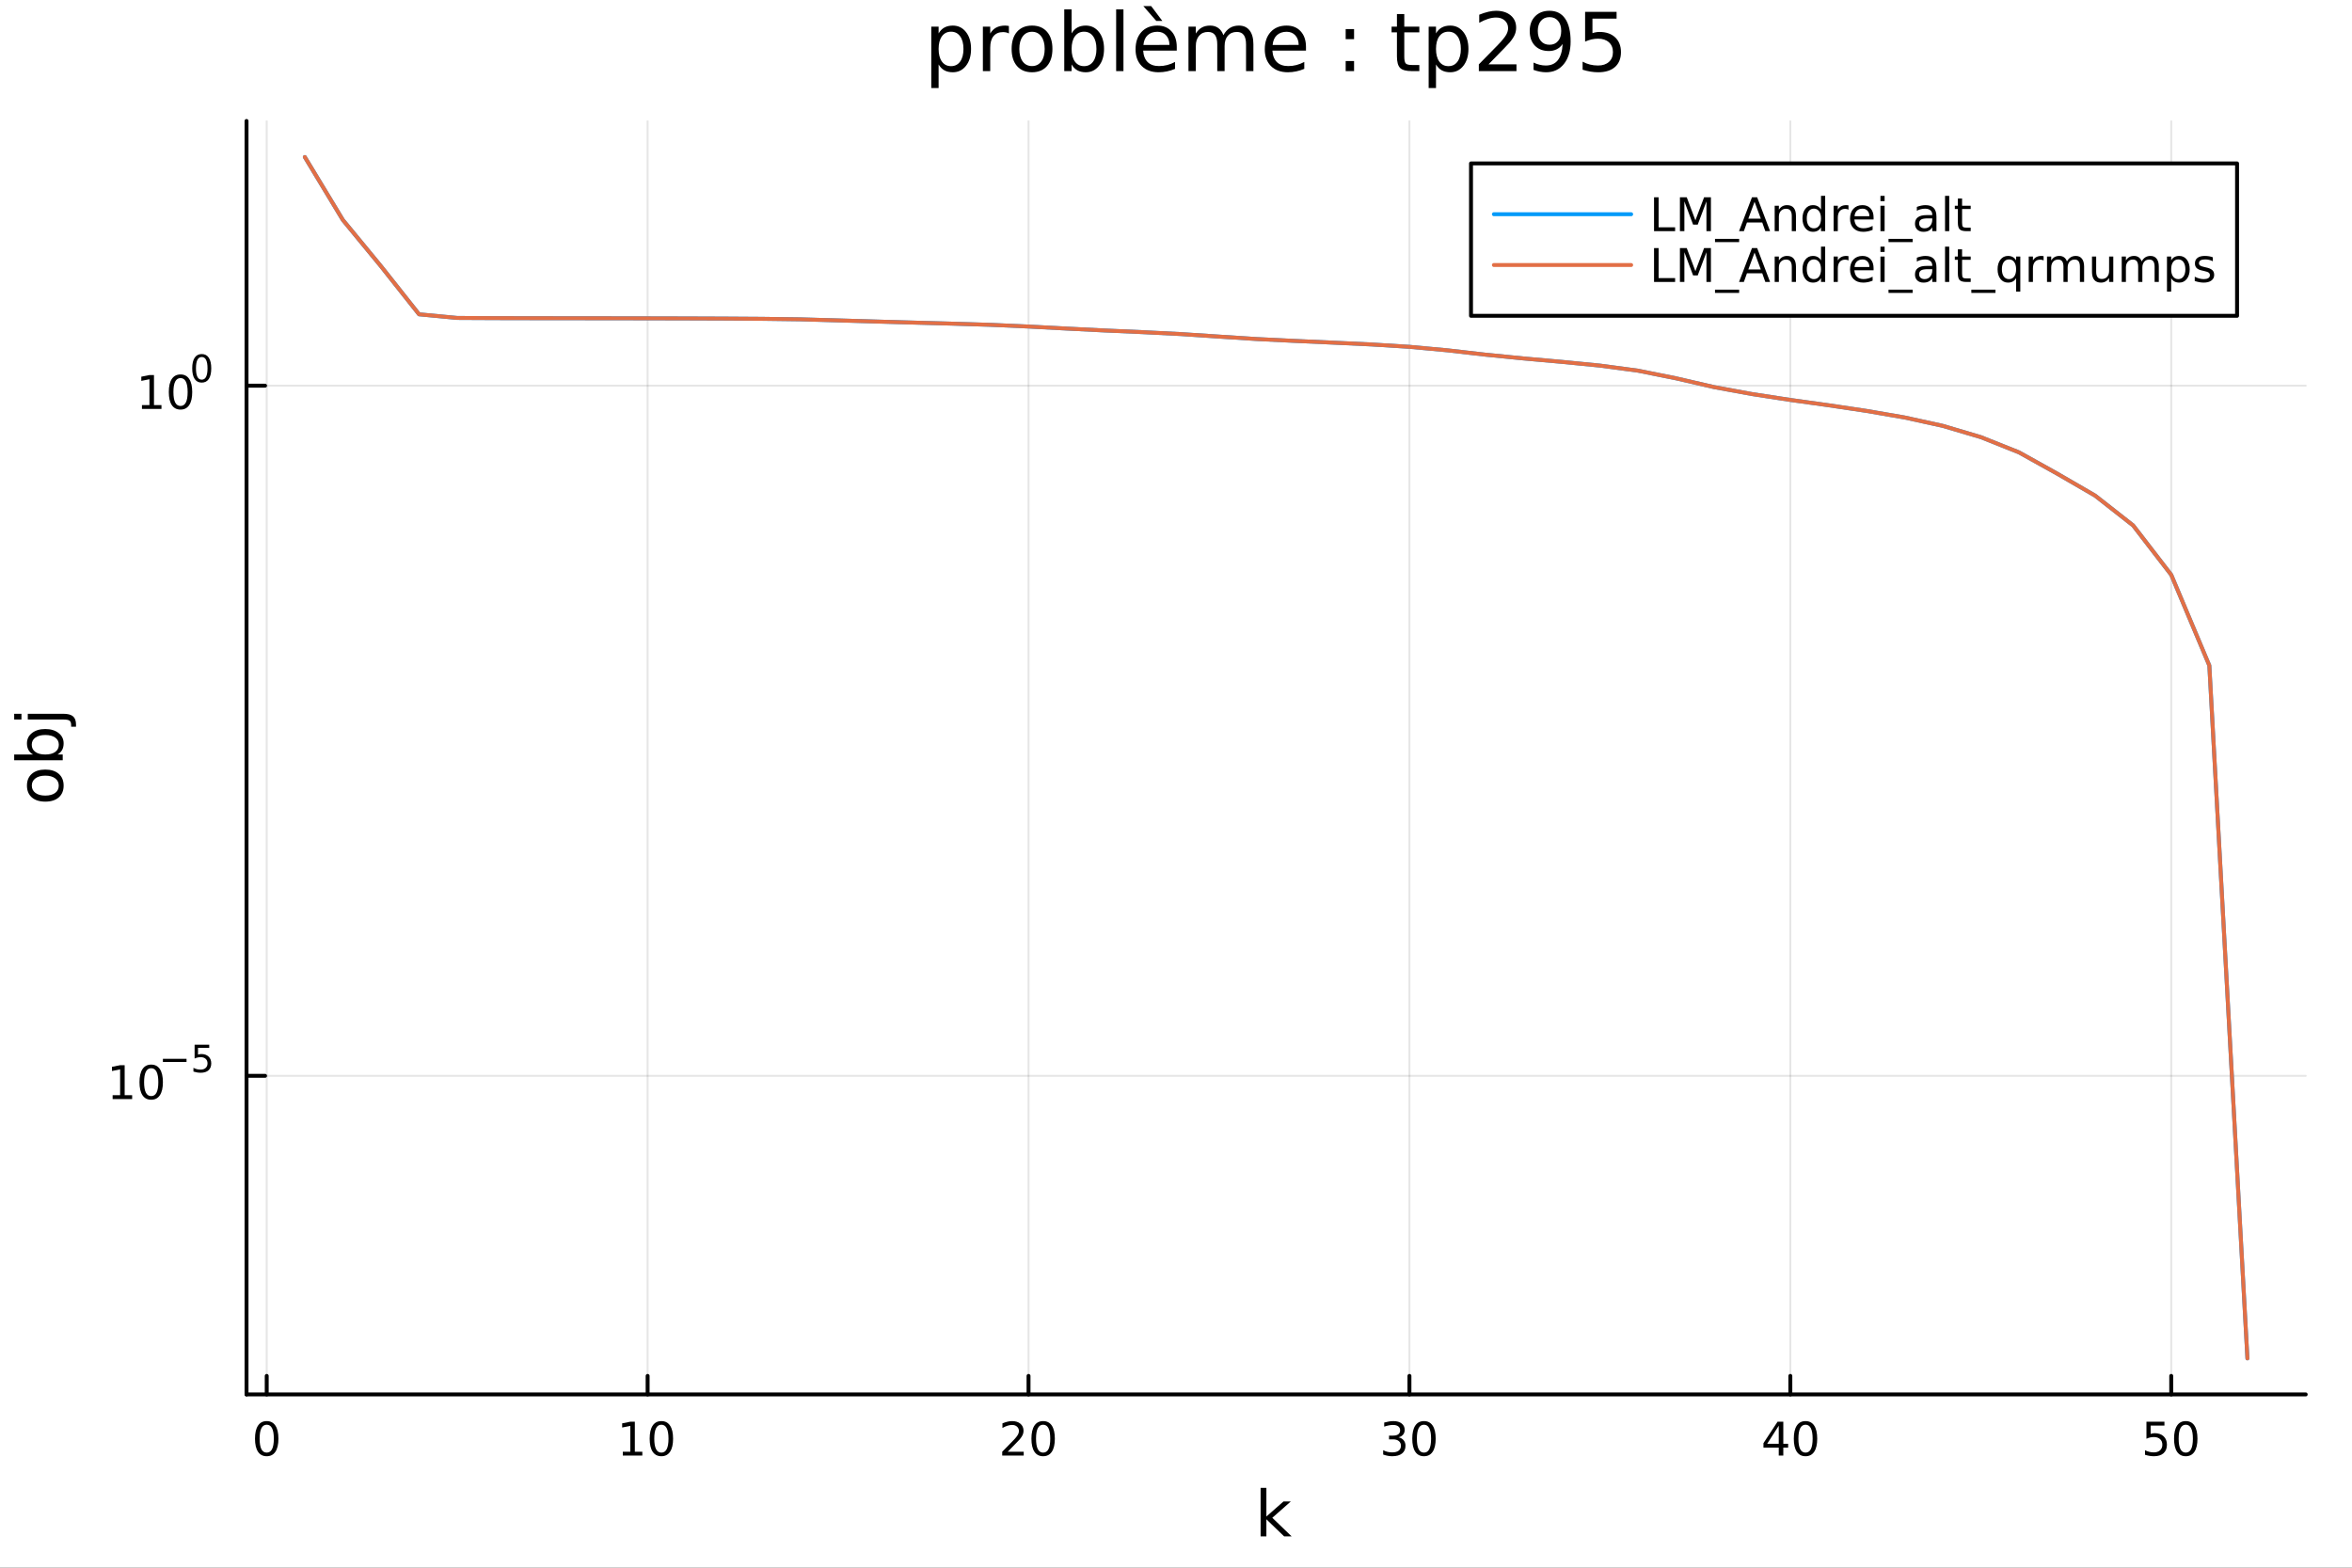 <?xml version="1.0" encoding="utf-8"?>
<svg xmlns="http://www.w3.org/2000/svg" xmlns:xlink="http://www.w3.org/1999/xlink" width="600" height="400" viewBox="0 0 2400 1600">
<rect x="0" y="0" width="2400" height="1600" fill="#333333" stroke="none"/>
<defs>
  <clipPath id="clip250">
    <rect x="0" y="0" width="2400" height="1600"/>
  </clipPath>
</defs>
<path clip-path="url(#clip250)" d="M0 1600 L2400 1600 L2400 0 L0 0  Z" fill="#ffffff" fill-rule="evenodd" fill-opacity="1"/>
<defs>
  <clipPath id="clip251">
    <rect x="480" y="0" width="1681" height="1600"/>
  </clipPath>
</defs>
<path clip-path="url(#clip250)" d="M251.56 1423.18 L2352.76 1423.18 L2352.76 123.472 L251.56 123.472  Z" fill="#ffffff" fill-rule="evenodd" fill-opacity="1"/>
<defs>
  <clipPath id="clip252">
    <rect x="251" y="123" width="2102" height="1301"/>
  </clipPath>
</defs>
<polyline clip-path="url(#clip252)" style="stroke:#000000; stroke-linecap:round; stroke-linejoin:round; stroke-width:2; stroke-opacity:0.1; fill:none" points="272.16,1423.18 272.16,123.472 "/>
<polyline clip-path="url(#clip252)" style="stroke:#000000; stroke-linecap:round; stroke-linejoin:round; stroke-width:2; stroke-opacity:0.1; fill:none" points="660.839,1423.18 660.839,123.472 "/>
<polyline clip-path="url(#clip252)" style="stroke:#000000; stroke-linecap:round; stroke-linejoin:round; stroke-width:2; stroke-opacity:0.1; fill:none" points="1049.52,1423.18 1049.52,123.472 "/>
<polyline clip-path="url(#clip252)" style="stroke:#000000; stroke-linecap:round; stroke-linejoin:round; stroke-width:2; stroke-opacity:0.1; fill:none" points="1438.2,1423.18 1438.2,123.472 "/>
<polyline clip-path="url(#clip252)" style="stroke:#000000; stroke-linecap:round; stroke-linejoin:round; stroke-width:2; stroke-opacity:0.1; fill:none" points="1826.87,1423.18 1826.87,123.472 "/>
<polyline clip-path="url(#clip252)" style="stroke:#000000; stroke-linecap:round; stroke-linejoin:round; stroke-width:2; stroke-opacity:0.1; fill:none" points="2215.55,1423.18 2215.55,123.472 "/>
<polyline clip-path="url(#clip250)" style="stroke:#000000; stroke-linecap:round; stroke-linejoin:round; stroke-width:4; stroke-opacity:1; fill:none" points="251.56,1423.18 2352.76,1423.18 "/>
<polyline clip-path="url(#clip250)" style="stroke:#000000; stroke-linecap:round; stroke-linejoin:round; stroke-width:4; stroke-opacity:1; fill:none" points="272.16,1423.18 272.16,1404.28 "/>
<polyline clip-path="url(#clip250)" style="stroke:#000000; stroke-linecap:round; stroke-linejoin:round; stroke-width:4; stroke-opacity:1; fill:none" points="660.839,1423.18 660.839,1404.28 "/>
<polyline clip-path="url(#clip250)" style="stroke:#000000; stroke-linecap:round; stroke-linejoin:round; stroke-width:4; stroke-opacity:1; fill:none" points="1049.52,1423.18 1049.52,1404.28 "/>
<polyline clip-path="url(#clip250)" style="stroke:#000000; stroke-linecap:round; stroke-linejoin:round; stroke-width:4; stroke-opacity:1; fill:none" points="1438.2,1423.18 1438.2,1404.28 "/>
<polyline clip-path="url(#clip250)" style="stroke:#000000; stroke-linecap:round; stroke-linejoin:round; stroke-width:4; stroke-opacity:1; fill:none" points="1826.87,1423.18 1826.87,1404.28 "/>
<polyline clip-path="url(#clip250)" style="stroke:#000000; stroke-linecap:round; stroke-linejoin:round; stroke-width:4; stroke-opacity:1; fill:none" points="2215.55,1423.18 2215.55,1404.28 "/>
<path clip-path="url(#clip250)" d="M272.16 1454.1 Q268.549 1454.1 266.72 1457.66 Q264.915 1461.2 264.915 1468.33 Q264.915 1475.44 266.72 1479.01 Q268.549 1482.55 272.16 1482.55 Q275.794 1482.55 277.6 1479.01 Q279.429 1475.44 279.429 1468.33 Q279.429 1461.2 277.6 1457.66 Q275.794 1454.1 272.16 1454.1 M272.16 1450.39 Q277.97 1450.39 281.026 1455 Q284.105 1459.58 284.105 1468.33 Q284.105 1477.06 281.026 1481.67 Q277.97 1486.25 272.16 1486.25 Q266.35 1486.25 263.271 1481.67 Q260.216 1477.06 260.216 1468.33 Q260.216 1459.58 263.271 1455 Q266.35 1450.39 272.16 1450.39 Z" fill="#000000" fill-rule="nonzero" fill-opacity="1" /><path clip-path="url(#clip250)" d="M635.526 1481.64 L643.165 1481.64 L643.165 1455.28 L634.855 1456.95 L634.855 1452.69 L643.119 1451.02 L647.795 1451.02 L647.795 1481.64 L655.434 1481.64 L655.434 1485.58 L635.526 1485.58 L635.526 1481.64 Z" fill="#000000" fill-rule="nonzero" fill-opacity="1" /><path clip-path="url(#clip250)" d="M674.878 1454.1 Q671.267 1454.1 669.438 1457.66 Q667.633 1461.2 667.633 1468.33 Q667.633 1475.44 669.438 1479.01 Q671.267 1482.55 674.878 1482.55 Q678.512 1482.55 680.318 1479.01 Q682.146 1475.44 682.146 1468.33 Q682.146 1461.2 680.318 1457.66 Q678.512 1454.1 674.878 1454.1 M674.878 1450.39 Q680.688 1450.39 683.744 1455 Q686.822 1459.58 686.822 1468.33 Q686.822 1477.06 683.744 1481.67 Q680.688 1486.25 674.878 1486.25 Q669.068 1486.25 665.989 1481.67 Q662.934 1477.06 662.934 1468.33 Q662.934 1459.58 665.989 1455 Q669.068 1450.39 674.878 1450.39 Z" fill="#000000" fill-rule="nonzero" fill-opacity="1" /><path clip-path="url(#clip250)" d="M1028.29 1481.64 L1044.61 1481.64 L1044.61 1485.58 L1022.67 1485.58 L1022.67 1481.64 Q1025.33 1478.89 1029.91 1474.26 Q1034.52 1469.61 1035.7 1468.27 Q1037.94 1465.74 1038.82 1464.01 Q1039.73 1462.25 1039.73 1460.56 Q1039.73 1457.8 1037.78 1456.07 Q1035.86 1454.33 1032.76 1454.33 Q1030.56 1454.33 1028.11 1455.09 Q1025.67 1455.86 1022.9 1457.41 L1022.9 1452.69 Q1025.72 1451.55 1028.17 1450.97 Q1030.63 1450.39 1032.67 1450.39 Q1038.04 1450.39 1041.23 1453.08 Q1044.42 1455.77 1044.42 1460.26 Q1044.42 1462.39 1043.61 1464.31 Q1042.83 1466.2 1040.72 1468.8 Q1040.14 1469.47 1037.04 1472.69 Q1033.94 1475.88 1028.29 1481.64 Z" fill="#000000" fill-rule="nonzero" fill-opacity="1" /><path clip-path="url(#clip250)" d="M1064.42 1454.1 Q1060.81 1454.1 1058.98 1457.66 Q1057.18 1461.2 1057.18 1468.33 Q1057.18 1475.44 1058.98 1479.01 Q1060.81 1482.55 1064.42 1482.55 Q1068.06 1482.55 1069.86 1479.01 Q1071.69 1475.44 1071.69 1468.33 Q1071.69 1461.2 1069.86 1457.66 Q1068.06 1454.1 1064.42 1454.1 M1064.42 1450.39 Q1070.23 1450.39 1073.29 1455 Q1076.37 1459.58 1076.37 1468.33 Q1076.37 1477.06 1073.29 1481.67 Q1070.23 1486.25 1064.42 1486.25 Q1058.61 1486.25 1055.54 1481.67 Q1052.48 1477.06 1052.48 1468.33 Q1052.48 1459.58 1055.54 1455 Q1058.61 1450.39 1064.42 1450.39 Z" fill="#000000" fill-rule="nonzero" fill-opacity="1" /><path clip-path="url(#clip250)" d="M1427.04 1466.95 Q1430.39 1467.66 1432.27 1469.93 Q1434.17 1472.2 1434.17 1475.53 Q1434.17 1480.65 1430.65 1483.45 Q1427.13 1486.25 1420.65 1486.25 Q1418.47 1486.25 1416.16 1485.81 Q1413.87 1485.39 1411.41 1484.54 L1411.41 1480.02 Q1413.36 1481.16 1415.67 1481.74 Q1417.99 1482.32 1420.51 1482.32 Q1424.91 1482.32 1427.2 1480.58 Q1429.52 1478.84 1429.52 1475.53 Q1429.52 1472.48 1427.36 1470.77 Q1425.23 1469.03 1421.41 1469.03 L1417.39 1469.03 L1417.39 1465.19 L1421.6 1465.19 Q1425.05 1465.19 1426.88 1463.82 Q1428.7 1462.43 1428.7 1459.84 Q1428.7 1457.18 1426.81 1455.77 Q1424.93 1454.33 1421.41 1454.33 Q1419.49 1454.33 1417.29 1454.75 Q1415.09 1455.16 1412.45 1456.04 L1412.45 1451.88 Q1415.12 1451.14 1417.43 1450.77 Q1419.77 1450.39 1421.83 1450.39 Q1427.15 1450.39 1430.26 1452.83 Q1433.36 1455.23 1433.36 1459.35 Q1433.36 1462.22 1431.71 1464.21 Q1430.07 1466.18 1427.04 1466.95 Z" fill="#000000" fill-rule="nonzero" fill-opacity="1" /><path clip-path="url(#clip250)" d="M1453.03 1454.1 Q1449.42 1454.1 1447.59 1457.66 Q1445.79 1461.2 1445.79 1468.33 Q1445.79 1475.44 1447.59 1479.01 Q1449.42 1482.55 1453.03 1482.55 Q1456.67 1482.55 1458.47 1479.01 Q1460.3 1475.44 1460.3 1468.33 Q1460.3 1461.2 1458.47 1457.66 Q1456.67 1454.1 1453.03 1454.1 M1453.03 1450.39 Q1458.84 1450.39 1461.9 1455 Q1464.98 1459.58 1464.98 1468.33 Q1464.98 1477.06 1461.9 1481.67 Q1458.84 1486.25 1453.03 1486.25 Q1447.22 1486.25 1444.14 1481.67 Q1441.09 1477.06 1441.09 1468.33 Q1441.09 1459.58 1444.14 1455 Q1447.22 1450.39 1453.03 1450.39 Z" fill="#000000" fill-rule="nonzero" fill-opacity="1" /><path clip-path="url(#clip250)" d="M1815.05 1455.09 L1803.24 1473.54 L1815.05 1473.54 L1815.05 1455.09 M1813.82 1451.02 L1819.7 1451.02 L1819.7 1473.54 L1824.63 1473.54 L1824.63 1477.43 L1819.7 1477.43 L1819.7 1485.58 L1815.05 1485.58 L1815.05 1477.43 L1799.44 1477.43 L1799.44 1472.92 L1813.82 1451.02 Z" fill="#000000" fill-rule="nonzero" fill-opacity="1" /><path clip-path="url(#clip250)" d="M1842.36 1454.1 Q1838.75 1454.1 1836.92 1457.66 Q1835.11 1461.2 1835.11 1468.33 Q1835.11 1475.44 1836.92 1479.01 Q1838.75 1482.55 1842.36 1482.55 Q1845.99 1482.55 1847.8 1479.01 Q1849.63 1475.44 1849.63 1468.33 Q1849.63 1461.2 1847.8 1457.66 Q1845.99 1454.1 1842.36 1454.1 M1842.36 1450.39 Q1848.17 1450.39 1851.23 1455 Q1854.3 1459.58 1854.3 1468.33 Q1854.3 1477.06 1851.23 1481.67 Q1848.17 1486.25 1842.36 1486.25 Q1836.55 1486.25 1833.47 1481.67 Q1830.42 1477.06 1830.42 1468.33 Q1830.42 1459.58 1833.47 1455 Q1836.55 1450.39 1842.36 1450.39 Z" fill="#000000" fill-rule="nonzero" fill-opacity="1" /><path clip-path="url(#clip250)" d="M2190.25 1451.02 L2208.61 1451.02 L2208.61 1454.96 L2194.53 1454.96 L2194.53 1463.43 Q2195.55 1463.08 2196.57 1462.92 Q2197.59 1462.73 2198.61 1462.73 Q2204.4 1462.73 2207.77 1465.9 Q2211.15 1469.08 2211.15 1474.49 Q2211.15 1480.07 2207.68 1483.17 Q2204.21 1486.25 2197.89 1486.25 Q2195.71 1486.25 2193.45 1485.88 Q2191.2 1485.51 2188.79 1484.77 L2188.79 1480.07 Q2190.88 1481.2 2193.1 1481.76 Q2195.32 1482.32 2197.8 1482.32 Q2201.8 1482.32 2204.14 1480.21 Q2206.48 1478.1 2206.48 1474.49 Q2206.48 1470.88 2204.14 1468.77 Q2201.8 1466.67 2197.8 1466.67 Q2195.92 1466.67 2194.05 1467.08 Q2192.2 1467.5 2190.25 1468.38 L2190.25 1451.02 Z" fill="#000000" fill-rule="nonzero" fill-opacity="1" /><path clip-path="url(#clip250)" d="M2230.37 1454.1 Q2226.76 1454.1 2224.93 1457.66 Q2223.12 1461.2 2223.12 1468.33 Q2223.12 1475.44 2224.93 1479.01 Q2226.76 1482.55 2230.37 1482.55 Q2234 1482.55 2235.81 1479.01 Q2237.64 1475.44 2237.64 1468.33 Q2237.64 1461.2 2235.81 1457.66 Q2234 1454.1 2230.37 1454.1 M2230.37 1450.39 Q2236.18 1450.39 2239.23 1455 Q2242.31 1459.58 2242.31 1468.33 Q2242.31 1477.06 2239.23 1481.67 Q2236.18 1486.25 2230.37 1486.25 Q2224.56 1486.25 2221.48 1481.67 Q2218.42 1477.06 2218.42 1468.33 Q2218.42 1459.58 2221.48 1455 Q2224.56 1450.39 2230.37 1450.39 Z" fill="#000000" fill-rule="nonzero" fill-opacity="1" /><path clip-path="url(#clip250)" d="M1286.34 1518.52 L1292.23 1518.52 L1292.23 1547.77 L1309.7 1532.4 L1317.18 1532.4 L1298.27 1549.07 L1317.98 1568.04 L1310.34 1568.04 L1292.23 1550.63 L1292.23 1568.04 L1286.34 1568.04 L1286.34 1518.52 Z" fill="#000000" fill-rule="nonzero" fill-opacity="1" /><polyline clip-path="url(#clip252)" style="stroke:#000000; stroke-linecap:round; stroke-linejoin:round; stroke-width:2; stroke-opacity:0.1; fill:none" points="251.56,1098 2352.76,1098 "/>
<polyline clip-path="url(#clip252)" style="stroke:#000000; stroke-linecap:round; stroke-linejoin:round; stroke-width:2; stroke-opacity:0.1; fill:none" points="251.56,393.63 2352.76,393.63 "/>
<polyline clip-path="url(#clip250)" style="stroke:#000000; stroke-linecap:round; stroke-linejoin:round; stroke-width:4; stroke-opacity:1; fill:none" points="251.56,1423.18 251.56,123.472 "/>
<polyline clip-path="url(#clip250)" style="stroke:#000000; stroke-linecap:round; stroke-linejoin:round; stroke-width:4; stroke-opacity:1; fill:none" points="251.56,1098 270.458,1098 "/>
<polyline clip-path="url(#clip250)" style="stroke:#000000; stroke-linecap:round; stroke-linejoin:round; stroke-width:4; stroke-opacity:1; fill:none" points="251.56,393.63 270.458,393.63 "/>
<path clip-path="url(#clip250)" d="M114.931 1117.79 L122.57 1117.79 L122.57 1091.42 L114.26 1093.09 L114.26 1088.83 L122.524 1087.17 L127.2 1087.17 L127.2 1117.79 L134.839 1117.79 L134.839 1121.73 L114.931 1121.73 L114.931 1117.79 Z" fill="#000000" fill-rule="nonzero" fill-opacity="1" /><path clip-path="url(#clip250)" d="M154.283 1090.24 Q150.672 1090.24 148.843 1093.81 Q147.038 1097.35 147.038 1104.48 Q147.038 1111.59 148.843 1115.15 Q150.672 1118.69 154.283 1118.69 Q157.917 1118.69 159.723 1115.15 Q161.552 1111.59 161.552 1104.48 Q161.552 1097.35 159.723 1093.81 Q157.917 1090.24 154.283 1090.24 M154.283 1086.54 Q160.093 1086.54 163.149 1091.15 Q166.227 1095.73 166.227 1104.48 Q166.227 1113.21 163.149 1117.81 Q160.093 1122.4 154.283 1122.4 Q148.473 1122.4 145.394 1117.81 Q142.339 1113.21 142.339 1104.48 Q142.339 1095.73 145.394 1091.15 Q148.473 1086.54 154.283 1086.54 Z" fill="#000000" fill-rule="nonzero" fill-opacity="1" /><path clip-path="url(#clip250)" d="M166.227 1080.64 L190.339 1080.64 L190.339 1083.84 L166.227 1083.84 L166.227 1080.64 Z" fill="#000000" fill-rule="nonzero" fill-opacity="1" /><path clip-path="url(#clip250)" d="M198.577 1066.24 L213.491 1066.24 L213.491 1069.43 L202.056 1069.43 L202.056 1076.32 Q202.884 1076.03 203.711 1075.9 Q204.539 1075.75 205.366 1075.75 Q210.068 1075.75 212.814 1078.33 Q215.56 1080.91 215.56 1085.31 Q215.56 1089.84 212.739 1092.36 Q209.918 1094.86 204.783 1094.86 Q203.015 1094.86 201.172 1094.56 Q199.348 1094.26 197.392 1093.66 L197.392 1089.84 Q199.085 1090.76 200.89 1091.21 Q202.696 1091.66 204.708 1091.66 Q207.962 1091.66 209.861 1089.95 Q211.761 1088.24 211.761 1085.31 Q211.761 1082.37 209.861 1080.66 Q207.962 1078.95 204.708 1078.95 Q203.185 1078.95 201.661 1079.29 Q200.157 1079.63 198.577 1080.34 L198.577 1066.24 Z" fill="#000000" fill-rule="nonzero" fill-opacity="1" /><path clip-path="url(#clip250)" d="M144.855 413.422 L152.493 413.422 L152.493 387.057 L144.183 388.723 L144.183 384.464 L152.447 382.798 L157.123 382.798 L157.123 413.422 L164.762 413.422 L164.762 417.358 L144.855 417.358 L144.855 413.422 Z" fill="#000000" fill-rule="nonzero" fill-opacity="1" /><path clip-path="url(#clip250)" d="M184.206 385.876 Q180.595 385.876 178.766 389.441 Q176.961 392.983 176.961 400.112 Q176.961 407.219 178.766 410.784 Q180.595 414.325 184.206 414.325 Q187.84 414.325 189.646 410.784 Q191.475 407.219 191.475 400.112 Q191.475 392.983 189.646 389.441 Q187.84 385.876 184.206 385.876 M184.206 382.173 Q190.016 382.173 193.072 386.779 Q196.151 391.362 196.151 400.112 Q196.151 408.839 193.072 413.446 Q190.016 418.029 184.206 418.029 Q178.396 418.029 175.317 413.446 Q172.262 408.839 172.262 400.112 Q172.262 391.362 175.317 386.779 Q178.396 382.173 184.206 382.173 Z" fill="#000000" fill-rule="nonzero" fill-opacity="1" /><path clip-path="url(#clip250)" d="M205.855 364.369 Q202.921 364.369 201.436 367.265 Q199.969 370.143 199.969 375.935 Q199.969 381.709 201.436 384.606 Q202.921 387.483 205.855 387.483 Q208.808 387.483 210.275 384.606 Q211.761 381.709 211.761 375.935 Q211.761 370.143 210.275 367.265 Q208.808 364.369 205.855 364.369 M205.855 361.359 Q210.576 361.359 213.059 365.102 Q215.56 368.826 215.56 375.935 Q215.56 383.026 213.059 386.769 Q210.576 390.493 205.855 390.493 Q201.135 390.493 198.633 386.769 Q196.151 383.026 196.151 375.935 Q196.151 368.826 198.633 365.102 Q201.135 361.359 205.855 361.359 Z" fill="#000000" fill-rule="nonzero" fill-opacity="1" /><path clip-path="url(#clip250)" d="M32.462 801.797 Q32.462 806.507 36.154 809.244 Q39.815 811.982 46.212 811.982 Q52.609 811.982 56.302 809.276 Q59.962 806.539 59.962 801.797 Q59.962 797.118 56.27 794.381 Q52.578 791.643 46.212 791.643 Q39.878 791.643 36.186 794.381 Q32.462 797.118 32.462 801.797 M27.497 801.797 Q27.497 794.158 32.462 789.797 Q37.427 785.437 46.212 785.437 Q54.965 785.437 59.962 789.797 Q64.927 794.158 64.927 801.797 Q64.927 809.467 59.962 813.828 Q54.965 818.156 46.212 818.156 Q37.427 818.156 32.462 813.828 Q27.497 809.467 27.497 801.797 Z" fill="#000000" fill-rule="nonzero" fill-opacity="1" /><path clip-path="url(#clip250)" d="M46.212 750.139 Q39.751 750.139 36.09 752.812 Q32.398 755.454 32.398 760.101 Q32.398 764.748 36.09 767.422 Q39.751 770.064 46.212 770.064 Q52.673 770.064 56.365 767.422 Q60.026 764.748 60.026 760.101 Q60.026 755.454 56.365 752.812 Q52.673 750.139 46.212 750.139 M33.767 770.064 Q30.584 768.218 29.056 765.417 Q27.497 762.584 27.497 758.669 Q27.497 752.176 32.653 748.134 Q37.809 744.06 46.212 744.06 Q54.615 744.06 59.771 748.134 Q64.927 752.176 64.927 758.669 Q64.927 762.584 63.399 765.417 Q61.84 768.218 58.657 770.064 L64.004 770.064 L64.004 775.952 L14.479 775.952 L14.479 770.064 L33.767 770.064 Z" fill="#000000" fill-rule="nonzero" fill-opacity="1" /><path clip-path="url(#clip250)" d="M28.356 734.352 L28.356 728.495 L64.641 728.495 Q71.452 728.495 74.508 731.105 Q77.563 733.684 77.563 739.445 L77.563 741.673 L72.598 741.673 L72.598 740.113 Q72.598 736.771 71.038 735.561 Q69.51 734.352 64.641 734.352 L28.356 734.352 M14.479 734.352 L14.479 728.495 L21.895 728.495 L21.895 734.352 L14.479 734.352 Z" fill="#000000" fill-rule="nonzero" fill-opacity="1" /><path clip-path="url(#clip250)" d="M957.77 65.77 L957.77 89.833 L950.276 89.833 L950.276 27.206 L957.77 27.206 L957.77 34.092 Q960.12 30.041 963.685 28.097 Q967.29 26.112 972.273 26.112 Q980.537 26.112 985.681 32.675 Q990.866 39.237 990.866 49.931 Q990.866 60.626 985.681 67.188 Q980.537 73.751 972.273 73.751 Q967.29 73.751 963.685 71.806 Q960.12 69.821 957.77 65.77 M983.129 49.931 Q983.129 41.708 979.726 37.05 Q976.364 32.35 970.45 32.35 Q964.535 32.35 961.133 37.05 Q957.77 41.708 957.77 49.931 Q957.77 58.155 961.133 62.854 Q964.535 67.512 970.45 67.512 Q976.364 67.512 979.726 62.854 Q983.129 58.155 983.129 49.931 Z" fill="#000000" fill-rule="nonzero" fill-opacity="1" /><path clip-path="url(#clip250)" d="M1029.51 34.173 Q1028.26 33.444 1026.76 33.12 Q1025.3 32.756 1023.52 32.756 Q1017.2 32.756 1013.79 36.888 Q1010.43 40.979 1010.43 48.676 L1010.43 72.576 L1002.94 72.576 L1002.94 27.206 L1010.43 27.206 L1010.43 34.254 Q1012.78 30.122 1016.55 28.138 Q1020.32 26.112 1025.7 26.112 Q1026.47 26.112 1027.41 26.234 Q1028.34 26.315 1029.47 26.517 L1029.51 34.173 Z" fill="#000000" fill-rule="nonzero" fill-opacity="1" /><path clip-path="url(#clip250)" d="M1053.09 32.431 Q1047.09 32.431 1043.61 37.131 Q1040.13 41.789 1040.13 49.931 Q1040.13 58.074 1043.57 62.773 Q1047.05 67.431 1053.09 67.431 Q1059.04 67.431 1062.53 62.732 Q1066.01 58.033 1066.01 49.931 Q1066.01 41.87 1062.53 37.171 Q1059.04 32.431 1053.09 32.431 M1053.09 26.112 Q1062.81 26.112 1068.36 32.431 Q1073.91 38.751 1073.91 49.931 Q1073.91 61.071 1068.36 67.431 Q1062.81 73.751 1053.09 73.751 Q1043.33 73.751 1037.78 67.431 Q1032.27 61.071 1032.27 49.931 Q1032.27 38.751 1037.78 32.431 Q1043.33 26.112 1053.09 26.112 Z" fill="#000000" fill-rule="nonzero" fill-opacity="1" /><path clip-path="url(#clip250)" d="M1118.83 49.931 Q1118.83 41.708 1115.43 37.05 Q1112.07 32.35 1106.16 32.35 Q1100.24 32.35 1096.84 37.05 Q1093.48 41.708 1093.48 49.931 Q1093.48 58.155 1096.84 62.854 Q1100.24 67.512 1106.16 67.512 Q1112.07 67.512 1115.43 62.854 Q1118.83 58.155 1118.83 49.931 M1093.48 34.092 Q1095.83 30.041 1099.39 28.097 Q1103 26.112 1107.98 26.112 Q1116.24 26.112 1121.39 32.675 Q1126.57 39.237 1126.57 49.931 Q1126.57 60.626 1121.39 67.188 Q1116.24 73.751 1107.98 73.751 Q1103 73.751 1099.39 71.806 Q1095.83 69.821 1093.48 65.77 L1093.48 72.576 L1085.98 72.576 L1085.98 9.544 L1093.48 9.544 L1093.48 34.092 Z" fill="#000000" fill-rule="nonzero" fill-opacity="1" /><path clip-path="url(#clip250)" d="M1138.93 9.544 L1146.38 9.544 L1146.38 72.576 L1138.93 72.576 L1138.93 9.544 Z" fill="#000000" fill-rule="nonzero" fill-opacity="1" /><path clip-path="url(#clip250)" d="M1200.78 48.028 L1200.78 51.673 L1166.51 51.673 Q1167 59.37 1171.13 63.421 Q1175.3 67.431 1182.72 67.431 Q1187.01 67.431 1191.02 66.378 Q1195.07 65.325 1199.04 63.218 L1199.04 70.267 Q1195.03 71.968 1190.82 72.86 Q1186.61 73.751 1182.27 73.751 Q1171.42 73.751 1165.06 67.431 Q1158.74 61.112 1158.74 50.337 Q1158.74 39.197 1164.73 32.675 Q1170.77 26.112 1180.98 26.112 Q1190.13 26.112 1195.44 32.026 Q1200.78 37.9 1200.78 48.028 M1193.33 45.84 Q1193.25 39.723 1189.89 36.077 Q1186.57 32.431 1181.06 32.431 Q1174.82 32.431 1171.05 35.956 Q1167.32 39.48 1166.76 45.88 L1193.33 45.84 M1174.66 6.222 L1186.08 21.373 L1179.88 21.373 L1166.68 6.222 L1174.66 6.222 Z" fill="#000000" fill-rule="nonzero" fill-opacity="1" /><path clip-path="url(#clip250)" d="M1248.34 35.915 Q1251.14 30.892 1255.03 28.502 Q1258.91 26.112 1264.18 26.112 Q1271.27 26.112 1275.12 31.095 Q1278.97 36.037 1278.97 45.192 L1278.97 72.576 L1271.47 72.576 L1271.47 45.435 Q1271.47 38.913 1269.16 35.753 Q1266.85 32.594 1262.11 32.594 Q1256.32 32.594 1252.96 36.442 Q1249.6 40.29 1249.6 46.934 L1249.6 72.576 L1242.1 72.576 L1242.1 45.435 Q1242.1 38.873 1239.79 35.753 Q1237.49 32.594 1232.66 32.594 Q1226.95 32.594 1223.59 36.482 Q1220.23 40.331 1220.23 46.934 L1220.23 72.576 L1212.73 72.576 L1212.73 27.206 L1220.23 27.206 L1220.23 34.254 Q1222.78 30.082 1226.35 28.097 Q1229.91 26.112 1234.81 26.112 Q1239.75 26.112 1243.2 28.624 Q1246.68 31.135 1248.34 35.915 Z" fill="#000000" fill-rule="nonzero" fill-opacity="1" /><path clip-path="url(#clip250)" d="M1332.64 48.028 L1332.64 51.673 L1298.37 51.673 Q1298.86 59.37 1302.99 63.421 Q1307.16 67.431 1314.57 67.431 Q1318.87 67.431 1322.88 66.378 Q1326.93 65.325 1330.9 63.218 L1330.9 70.267 Q1326.89 71.968 1322.68 72.86 Q1318.46 73.751 1314.13 73.751 Q1303.27 73.751 1296.91 67.431 Q1290.59 61.112 1290.59 50.337 Q1290.59 39.197 1296.59 32.675 Q1302.62 26.112 1312.83 26.112 Q1321.99 26.112 1327.29 32.026 Q1332.64 37.9 1332.64 48.028 M1325.19 45.84 Q1325.11 39.723 1321.74 36.077 Q1318.42 32.431 1312.91 32.431 Q1306.67 32.431 1302.91 35.956 Q1299.18 39.48 1298.61 45.88 L1325.19 45.84 Z" fill="#000000" fill-rule="nonzero" fill-opacity="1" /><path clip-path="url(#clip250)" d="M1373.15 62.287 L1381.7 62.287 L1381.7 72.576 L1373.15 72.576 L1373.15 62.287 M1373.15 29.677 L1381.7 29.677 L1381.7 39.966 L1373.15 39.966 L1373.15 29.677 Z" fill="#000000" fill-rule="nonzero" fill-opacity="1" /><path clip-path="url(#clip250)" d="M1432.94 14.324 L1432.94 27.206 L1448.29 27.206 L1448.29 32.999 L1432.94 32.999 L1432.94 57.628 Q1432.94 63.178 1434.44 64.758 Q1435.98 66.338 1440.64 66.338 L1448.29 66.338 L1448.29 72.576 L1440.64 72.576 Q1432.01 72.576 1428.73 69.376 Q1425.45 66.135 1425.45 57.628 L1425.45 32.999 L1419.98 32.999 L1419.98 27.206 L1425.45 27.206 L1425.45 14.324 L1432.94 14.324 Z" fill="#000000" fill-rule="nonzero" fill-opacity="1" /><path clip-path="url(#clip250)" d="M1465.31 65.77 L1465.31 89.833 L1457.81 89.833 L1457.81 27.206 L1465.31 27.206 L1465.31 34.092 Q1467.66 30.041 1471.22 28.097 Q1474.83 26.112 1479.81 26.112 Q1488.07 26.112 1493.22 32.675 Q1498.4 39.237 1498.4 49.931 Q1498.4 60.626 1493.22 67.188 Q1488.07 73.751 1479.81 73.751 Q1474.83 73.751 1471.22 71.806 Q1467.66 69.821 1465.31 65.77 M1490.67 49.931 Q1490.67 41.708 1487.26 37.05 Q1483.9 32.35 1477.99 32.35 Q1472.07 32.35 1468.67 37.05 Q1465.31 41.708 1465.31 49.931 Q1465.31 58.155 1468.67 62.854 Q1472.07 67.512 1477.99 67.512 Q1483.9 67.512 1487.26 62.854 Q1490.67 58.155 1490.67 49.931 Z" fill="#000000" fill-rule="nonzero" fill-opacity="1" /><path clip-path="url(#clip250)" d="M1518.86 65.689 L1547.42 65.689 L1547.42 72.576 L1509.02 72.576 L1509.02 65.689 Q1513.68 60.869 1521.7 52.767 Q1529.76 44.625 1531.82 42.275 Q1535.75 37.86 1537.29 34.822 Q1538.87 31.743 1538.87 28.786 Q1538.87 23.965 1535.47 20.927 Q1532.11 17.889 1526.68 17.889 Q1522.83 17.889 1518.54 19.226 Q1514.28 20.562 1509.42 23.276 L1509.42 15.013 Q1514.36 13.028 1518.66 12.015 Q1522.95 11.002 1526.52 11.002 Q1535.92 11.002 1541.51 15.701 Q1547.1 20.4 1547.1 28.259 Q1547.1 31.986 1545.68 35.348 Q1544.3 38.67 1540.61 43.207 Q1539.6 44.382 1534.17 50.013 Q1528.75 55.603 1518.86 65.689 Z" fill="#000000" fill-rule="nonzero" fill-opacity="1" /><path clip-path="url(#clip250)" d="M1564.84 71.32 L1564.84 63.867 Q1567.92 65.325 1571.08 66.095 Q1574.24 66.864 1577.28 66.864 Q1585.38 66.864 1589.63 61.436 Q1593.92 55.967 1594.53 44.868 Q1592.18 48.352 1588.58 50.215 Q1584.97 52.078 1580.6 52.078 Q1571.52 52.078 1566.22 46.61 Q1560.95 41.1 1560.95 31.581 Q1560.95 22.264 1566.46 16.633 Q1571.97 11.002 1581.12 11.002 Q1591.62 11.002 1597.12 19.064 Q1602.67 27.084 1602.67 42.397 Q1602.67 56.697 1595.87 65.244 Q1589.1 73.751 1577.64 73.751 Q1574.56 73.751 1571.4 73.143 Q1568.24 72.535 1564.84 71.32 M1581.12 45.678 Q1586.63 45.678 1589.83 41.911 Q1593.07 38.143 1593.07 31.581 Q1593.07 25.059 1589.83 21.292 Q1586.63 17.484 1581.12 17.484 Q1575.61 17.484 1572.37 21.292 Q1569.17 25.059 1569.17 31.581 Q1569.17 38.143 1572.37 41.911 Q1575.61 45.678 1581.12 45.678 Z" fill="#000000" fill-rule="nonzero" fill-opacity="1" /><path clip-path="url(#clip250)" d="M1617.46 12.096 L1649.58 12.096 L1649.58 18.983 L1624.95 18.983 L1624.95 33.809 Q1626.74 33.201 1628.52 32.918 Q1630.3 32.594 1632.08 32.594 Q1642.21 32.594 1648.13 38.143 Q1654.04 43.693 1654.04 53.172 Q1654.04 62.935 1647.96 68.363 Q1641.89 73.751 1630.83 73.751 Q1627.02 73.751 1623.05 73.103 Q1619.12 72.454 1614.91 71.158 L1614.91 62.935 Q1618.55 64.92 1622.44 65.892 Q1626.33 66.864 1630.67 66.864 Q1637.67 66.864 1641.77 63.178 Q1645.86 59.492 1645.86 53.172 Q1645.86 46.853 1641.77 43.166 Q1637.67 39.48 1630.67 39.48 Q1627.38 39.48 1624.1 40.209 Q1620.86 40.938 1617.46 42.478 L1617.46 12.096 Z" fill="#000000" fill-rule="nonzero" fill-opacity="1" /><polyline clip-path="url(#clip252)" style="stroke:#009af9; stroke-linecap:round; stroke-linejoin:round; stroke-width:4; stroke-opacity:1; fill:none" points="311.028,160.256 349.896,224.545 388.764,271.738 427.632,320.793 466.499,324.488 505.367,324.68 544.235,324.763 583.103,324.802 621.971,324.845 660.839,324.905 699.706,324.995 738.574,325.138 777.442,325.385 816.31,325.896 855.178,327.006 894.046,328.156 932.914,329.26 971.781,330.324 1010.65,331.526 1049.52,333.261 1088.38,335.332 1127.25,337.291 1166.12,339.009 1204.99,340.961 1243.86,343.538 1282.72,346.048 1321.59,347.952 1360.46,349.711 1399.33,351.554 1438.2,353.969 1477.06,357.55 1515.93,362.002 1554.8,365.846 1593.67,369.31 1632.53,373.123 1671.4,378.302 1710.27,386.127 1749.14,395.102 1788.01,402.22 1826.87,408.185 1865.74,413.588 1904.61,419.386 1943.48,426.086 1982.35,434.618 2021.21,446.132 2060.08,461.637 2098.95,483.278 2137.82,505.804 2176.68,536.278 2215.55,586.696 2254.42,679.233 2293.29,1386.4 "/>
<polyline clip-path="url(#clip252)" style="stroke:#e26f46; stroke-linecap:round; stroke-linejoin:round; stroke-width:4; stroke-opacity:1; fill:none" points="311.028,160.256 349.896,224.545 388.764,271.738 427.632,320.793 466.499,324.488 505.367,324.68 544.235,324.763 583.103,324.802 621.971,324.845 660.839,324.905 699.706,324.995 738.574,325.138 777.442,325.385 816.31,325.896 855.178,327.006 894.046,328.156 932.914,329.26 971.781,330.324 1010.65,331.526 1049.52,333.261 1088.38,335.332 1127.25,337.291 1166.12,339.009 1204.99,340.961 1243.86,343.538 1282.72,346.048 1321.59,347.952 1360.46,349.711 1399.33,351.554 1438.2,353.969 1477.06,357.55 1515.93,362.002 1554.8,365.846 1593.67,369.31 1632.53,373.123 1671.4,378.302 1710.27,386.127 1749.14,395.102 1788.01,402.22 1826.87,408.185 1865.74,413.588 1904.61,419.386 1943.48,426.086 1982.35,434.618 2021.21,446.132 2060.08,461.637 2098.95,483.278 2137.82,505.804 2176.68,536.278 2215.55,586.696 2254.42,679.233 2293.29,1386.4 "/>
<path clip-path="url(#clip250)" d="M1501.03 322.316 L2282.72 322.316 L2282.72 166.796 L1501.03 166.796  Z" fill="#ffffff" fill-rule="evenodd" fill-opacity="1"/>
<polyline clip-path="url(#clip250)" style="stroke:#000000; stroke-linecap:round; stroke-linejoin:round; stroke-width:4; stroke-opacity:1; fill:none" points="1501.03,322.316 2282.72,322.316 2282.72,166.796 1501.03,166.796 1501.03,322.316 "/>
<polyline clip-path="url(#clip250)" style="stroke:#009af9; stroke-linecap:round; stroke-linejoin:round; stroke-width:4; stroke-opacity:1; fill:none" points="1524.37,218.636 1664.45,218.636 "/>
<path clip-path="url(#clip250)" d="M1687.8 201.356 L1692.47 201.356 L1692.47 231.981 L1709.3 231.981 L1709.3 235.916 L1687.8 235.916 L1687.8 201.356 Z" fill="#000000" fill-rule="nonzero" fill-opacity="1" /><path clip-path="url(#clip250)" d="M1714.21 201.356 L1721.18 201.356 L1730 224.874 L1738.86 201.356 L1745.83 201.356 L1745.83 235.916 L1741.27 235.916 L1741.27 205.569 L1732.36 229.272 L1727.66 229.272 L1718.75 205.569 L1718.75 235.916 L1714.21 235.916 L1714.21 201.356 Z" fill="#000000" fill-rule="nonzero" fill-opacity="1" /><path clip-path="url(#clip250)" d="M1774.63 243.786 L1774.63 247.096 L1750 247.096 L1750 243.786 L1774.63 243.786 Z" fill="#000000" fill-rule="nonzero" fill-opacity="1" /><path clip-path="url(#clip250)" d="M1790.37 205.962 L1784.02 223.161 L1796.73 223.161 L1790.37 205.962 M1787.73 201.356 L1793.03 201.356 L1806.2 235.916 L1801.34 235.916 L1798.19 227.05 L1782.61 227.05 L1779.46 235.916 L1774.53 235.916 L1787.73 201.356 Z" fill="#000000" fill-rule="nonzero" fill-opacity="1" /><path clip-path="url(#clip250)" d="M1832.61 220.268 L1832.61 235.916 L1828.35 235.916 L1828.35 220.407 Q1828.35 216.726 1826.92 214.897 Q1825.48 213.069 1822.61 213.069 Q1819.16 213.069 1817.17 215.268 Q1815.18 217.467 1815.18 221.263 L1815.18 235.916 L1810.9 235.916 L1810.9 209.99 L1815.18 209.99 L1815.18 214.018 Q1816.71 211.68 1818.77 210.522 Q1820.85 209.365 1823.56 209.365 Q1828.03 209.365 1830.32 212.143 Q1832.61 214.897 1832.61 220.268 Z" fill="#000000" fill-rule="nonzero" fill-opacity="1" /><path clip-path="url(#clip250)" d="M1858.17 213.925 L1858.17 199.897 L1862.43 199.897 L1862.43 235.916 L1858.17 235.916 L1858.17 232.027 Q1856.83 234.342 1854.77 235.476 Q1852.73 236.587 1849.86 236.587 Q1845.16 236.587 1842.2 232.837 Q1839.26 229.087 1839.26 222.976 Q1839.26 216.865 1842.2 213.115 Q1845.16 209.365 1849.86 209.365 Q1852.73 209.365 1854.77 210.499 Q1856.83 211.61 1858.17 213.925 M1843.65 222.976 Q1843.65 227.675 1845.58 230.36 Q1847.52 233.022 1850.9 233.022 Q1854.28 233.022 1856.22 230.36 Q1858.17 227.675 1858.17 222.976 Q1858.17 218.277 1856.22 215.615 Q1854.28 212.93 1850.9 212.93 Q1847.52 212.93 1845.58 215.615 Q1843.65 218.277 1843.65 222.976 Z" fill="#000000" fill-rule="nonzero" fill-opacity="1" /><path clip-path="url(#clip250)" d="M1886.22 213.971 Q1885.51 213.555 1884.65 213.37 Q1883.82 213.161 1882.8 213.161 Q1879.19 213.161 1877.24 215.522 Q1875.32 217.86 1875.32 222.258 L1875.32 235.916 L1871.04 235.916 L1871.04 209.99 L1875.32 209.99 L1875.32 214.018 Q1876.66 211.657 1878.82 210.522 Q1880.97 209.365 1884.05 209.365 Q1884.49 209.365 1885.02 209.434 Q1885.55 209.481 1886.2 209.596 L1886.22 213.971 Z" fill="#000000" fill-rule="nonzero" fill-opacity="1" /><path clip-path="url(#clip250)" d="M1911.82 221.888 L1911.82 223.971 L1892.24 223.971 Q1892.52 228.369 1894.88 230.684 Q1897.26 232.976 1901.5 232.976 Q1903.95 232.976 1906.25 232.374 Q1908.56 231.772 1910.83 230.569 L1910.83 234.596 Q1908.54 235.568 1906.13 236.078 Q1903.72 236.587 1901.25 236.587 Q1895.04 236.587 1891.41 232.976 Q1887.8 229.365 1887.8 223.207 Q1887.8 216.842 1891.22 213.115 Q1894.67 209.365 1900.51 209.365 Q1905.74 209.365 1908.77 212.745 Q1911.82 216.101 1911.82 221.888 M1907.57 220.638 Q1907.52 217.143 1905.6 215.059 Q1903.7 212.976 1900.55 212.976 Q1896.99 212.976 1894.83 214.99 Q1892.7 217.004 1892.38 220.661 L1907.57 220.638 Z" fill="#000000" fill-rule="nonzero" fill-opacity="1" /><path clip-path="url(#clip250)" d="M1918.82 209.99 L1923.07 209.99 L1923.07 235.916 L1918.82 235.916 L1918.82 209.99 M1918.82 199.897 L1923.07 199.897 L1923.07 205.291 L1918.82 205.291 L1918.82 199.897 Z" fill="#000000" fill-rule="nonzero" fill-opacity="1" /><path clip-path="url(#clip250)" d="M1951.69 243.786 L1951.69 247.096 L1927.06 247.096 L1927.06 243.786 L1951.69 243.786 Z" fill="#000000" fill-rule="nonzero" fill-opacity="1" /><path clip-path="url(#clip250)" d="M1967.47 222.883 Q1962.31 222.883 1960.32 224.064 Q1958.33 225.244 1958.33 228.092 Q1958.33 230.36 1959.81 231.703 Q1961.32 233.022 1963.88 233.022 Q1967.43 233.022 1969.56 230.522 Q1971.71 227.999 1971.71 223.832 L1971.71 222.883 L1967.47 222.883 M1975.97 221.124 L1975.97 235.916 L1971.71 235.916 L1971.71 231.981 Q1970.25 234.342 1968.07 235.476 Q1965.9 236.587 1962.75 236.587 Q1958.77 236.587 1956.41 234.365 Q1954.07 232.119 1954.07 228.369 Q1954.07 223.994 1956.99 221.772 Q1959.93 219.55 1965.74 219.55 L1971.71 219.55 L1971.71 219.133 Q1971.71 216.194 1969.76 214.596 Q1967.84 212.976 1964.35 212.976 Q1962.13 212.976 1960.02 213.508 Q1957.91 214.041 1955.97 215.106 L1955.97 211.17 Q1958.31 210.268 1960.51 209.828 Q1962.7 209.365 1964.79 209.365 Q1970.41 209.365 1973.19 212.282 Q1975.97 215.198 1975.97 221.124 Z" fill="#000000" fill-rule="nonzero" fill-opacity="1" /><path clip-path="url(#clip250)" d="M1984.74 199.897 L1989 199.897 L1989 235.916 L1984.74 235.916 L1984.74 199.897 Z" fill="#000000" fill-rule="nonzero" fill-opacity="1" /><path clip-path="url(#clip250)" d="M2002.13 202.629 L2002.13 209.99 L2010.9 209.99 L2010.9 213.3 L2002.13 213.3 L2002.13 227.374 Q2002.13 230.545 2002.98 231.448 Q2003.86 232.351 2006.52 232.351 L2010.9 232.351 L2010.9 235.916 L2006.52 235.916 Q2001.59 235.916 1999.72 234.087 Q1997.84 232.235 1997.84 227.374 L1997.84 213.3 L1994.72 213.3 L1994.72 209.99 L1997.84 209.99 L1997.84 202.629 L2002.13 202.629 Z" fill="#000000" fill-rule="nonzero" fill-opacity="1" /><polyline clip-path="url(#clip250)" style="stroke:#e26f46; stroke-linecap:round; stroke-linejoin:round; stroke-width:4; stroke-opacity:1; fill:none" points="1524.37,270.476 1664.45,270.476 "/>
<path clip-path="url(#clip250)" d="M1687.8 253.196 L1692.47 253.196 L1692.47 283.821 L1709.3 283.821 L1709.3 287.756 L1687.8 287.756 L1687.8 253.196 Z" fill="#000000" fill-rule="nonzero" fill-opacity="1" /><path clip-path="url(#clip250)" d="M1714.21 253.196 L1721.18 253.196 L1730 276.714 L1738.86 253.196 L1745.83 253.196 L1745.83 287.756 L1741.27 287.756 L1741.27 257.409 L1732.36 281.112 L1727.66 281.112 L1718.75 257.409 L1718.75 287.756 L1714.21 287.756 L1714.21 253.196 Z" fill="#000000" fill-rule="nonzero" fill-opacity="1" /><path clip-path="url(#clip250)" d="M1774.63 295.626 L1774.63 298.936 L1750 298.936 L1750 295.626 L1774.63 295.626 Z" fill="#000000" fill-rule="nonzero" fill-opacity="1" /><path clip-path="url(#clip250)" d="M1790.37 257.802 L1784.02 275.001 L1796.73 275.001 L1790.37 257.802 M1787.73 253.196 L1793.03 253.196 L1806.2 287.756 L1801.34 287.756 L1798.19 278.89 L1782.61 278.89 L1779.46 287.756 L1774.53 287.756 L1787.73 253.196 Z" fill="#000000" fill-rule="nonzero" fill-opacity="1" /><path clip-path="url(#clip250)" d="M1832.61 272.108 L1832.61 287.756 L1828.35 287.756 L1828.35 272.247 Q1828.35 268.566 1826.92 266.737 Q1825.48 264.909 1822.61 264.909 Q1819.16 264.909 1817.17 267.108 Q1815.18 269.307 1815.18 273.103 L1815.18 287.756 L1810.9 287.756 L1810.9 261.83 L1815.18 261.83 L1815.18 265.858 Q1816.71 263.52 1818.77 262.362 Q1820.85 261.205 1823.56 261.205 Q1828.03 261.205 1830.32 263.983 Q1832.61 266.737 1832.61 272.108 Z" fill="#000000" fill-rule="nonzero" fill-opacity="1" /><path clip-path="url(#clip250)" d="M1858.17 265.765 L1858.17 251.737 L1862.43 251.737 L1862.43 287.756 L1858.17 287.756 L1858.17 283.867 Q1856.83 286.182 1854.77 287.316 Q1852.73 288.427 1849.86 288.427 Q1845.16 288.427 1842.2 284.677 Q1839.26 280.927 1839.26 274.816 Q1839.26 268.705 1842.2 264.955 Q1845.16 261.205 1849.86 261.205 Q1852.73 261.205 1854.77 262.339 Q1856.83 263.45 1858.17 265.765 M1843.65 274.816 Q1843.65 279.515 1845.58 282.2 Q1847.52 284.862 1850.9 284.862 Q1854.28 284.862 1856.22 282.2 Q1858.17 279.515 1858.17 274.816 Q1858.17 270.117 1856.22 267.455 Q1854.28 264.77 1850.9 264.77 Q1847.52 264.77 1845.58 267.455 Q1843.65 270.117 1843.65 274.816 Z" fill="#000000" fill-rule="nonzero" fill-opacity="1" /><path clip-path="url(#clip250)" d="M1886.22 265.811 Q1885.51 265.395 1884.65 265.21 Q1883.82 265.001 1882.8 265.001 Q1879.19 265.001 1877.24 267.362 Q1875.32 269.7 1875.32 274.098 L1875.32 287.756 L1871.04 287.756 L1871.04 261.83 L1875.32 261.83 L1875.32 265.858 Q1876.66 263.497 1878.82 262.362 Q1880.97 261.205 1884.05 261.205 Q1884.49 261.205 1885.02 261.274 Q1885.55 261.321 1886.2 261.436 L1886.22 265.811 Z" fill="#000000" fill-rule="nonzero" fill-opacity="1" /><path clip-path="url(#clip250)" d="M1911.82 273.728 L1911.82 275.811 L1892.24 275.811 Q1892.52 280.209 1894.88 282.524 Q1897.26 284.816 1901.5 284.816 Q1903.95 284.816 1906.25 284.214 Q1908.56 283.612 1910.83 282.409 L1910.83 286.436 Q1908.54 287.408 1906.13 287.918 Q1903.72 288.427 1901.25 288.427 Q1895.04 288.427 1891.41 284.816 Q1887.8 281.205 1887.8 275.047 Q1887.8 268.682 1891.22 264.955 Q1894.67 261.205 1900.51 261.205 Q1905.74 261.205 1908.77 264.585 Q1911.82 267.941 1911.82 273.728 M1907.57 272.478 Q1907.52 268.983 1905.6 266.899 Q1903.7 264.816 1900.55 264.816 Q1896.99 264.816 1894.83 266.83 Q1892.7 268.844 1892.38 272.501 L1907.57 272.478 Z" fill="#000000" fill-rule="nonzero" fill-opacity="1" /><path clip-path="url(#clip250)" d="M1918.82 261.83 L1923.07 261.83 L1923.07 287.756 L1918.82 287.756 L1918.82 261.83 M1918.82 251.737 L1923.07 251.737 L1923.07 257.131 L1918.82 257.131 L1918.82 251.737 Z" fill="#000000" fill-rule="nonzero" fill-opacity="1" /><path clip-path="url(#clip250)" d="M1951.69 295.626 L1951.69 298.936 L1927.06 298.936 L1927.06 295.626 L1951.69 295.626 Z" fill="#000000" fill-rule="nonzero" fill-opacity="1" /><path clip-path="url(#clip250)" d="M1967.47 274.723 Q1962.31 274.723 1960.32 275.904 Q1958.33 277.084 1958.33 279.932 Q1958.33 282.2 1959.81 283.543 Q1961.32 284.862 1963.88 284.862 Q1967.43 284.862 1969.56 282.362 Q1971.71 279.839 1971.71 275.672 L1971.71 274.723 L1967.47 274.723 M1975.97 272.964 L1975.97 287.756 L1971.71 287.756 L1971.71 283.821 Q1970.25 286.182 1968.07 287.316 Q1965.9 288.427 1962.75 288.427 Q1958.77 288.427 1956.41 286.205 Q1954.07 283.959 1954.07 280.209 Q1954.07 275.834 1956.99 273.612 Q1959.93 271.39 1965.74 271.39 L1971.71 271.39 L1971.71 270.973 Q1971.71 268.034 1969.76 266.436 Q1967.84 264.816 1964.35 264.816 Q1962.13 264.816 1960.02 265.348 Q1957.91 265.881 1955.97 266.946 L1955.97 263.01 Q1958.31 262.108 1960.51 261.668 Q1962.7 261.205 1964.79 261.205 Q1970.41 261.205 1973.19 264.122 Q1975.97 267.038 1975.97 272.964 Z" fill="#000000" fill-rule="nonzero" fill-opacity="1" /><path clip-path="url(#clip250)" d="M1984.74 251.737 L1989 251.737 L1989 287.756 L1984.74 287.756 L1984.74 251.737 Z" fill="#000000" fill-rule="nonzero" fill-opacity="1" /><path clip-path="url(#clip250)" d="M2002.13 254.469 L2002.13 261.83 L2010.9 261.83 L2010.9 265.14 L2002.13 265.14 L2002.13 279.214 Q2002.13 282.385 2002.98 283.288 Q2003.86 284.191 2006.52 284.191 L2010.9 284.191 L2010.9 287.756 L2006.52 287.756 Q2001.59 287.756 1999.72 285.927 Q1997.84 284.075 1997.84 279.214 L1997.84 265.14 L1994.72 265.14 L1994.72 261.83 L1997.84 261.83 L1997.84 254.469 L2002.13 254.469 Z" fill="#000000" fill-rule="nonzero" fill-opacity="1" /><path clip-path="url(#clip250)" d="M2036.2 295.626 L2036.2 298.936 L2011.57 298.936 L2011.57 295.626 L2036.2 295.626 Z" fill="#000000" fill-rule="nonzero" fill-opacity="1" /><path clip-path="url(#clip250)" d="M2042.75 274.816 Q2042.75 279.515 2044.67 282.2 Q2046.62 284.862 2050 284.862 Q2053.38 284.862 2055.32 282.2 Q2057.26 279.515 2057.26 274.816 Q2057.26 270.117 2055.32 267.455 Q2053.38 264.77 2050 264.77 Q2046.62 264.77 2044.67 267.455 Q2042.75 270.117 2042.75 274.816 M2057.26 283.867 Q2055.92 286.182 2053.86 287.316 Q2051.82 288.427 2048.95 288.427 Q2044.25 288.427 2041.29 284.677 Q2038.35 280.927 2038.35 274.816 Q2038.35 268.705 2041.29 264.955 Q2044.25 261.205 2048.95 261.205 Q2051.82 261.205 2053.86 262.339 Q2055.92 263.45 2057.26 265.765 L2057.26 261.83 L2061.52 261.83 L2061.52 297.617 L2057.26 297.617 L2057.26 283.867 Z" fill="#000000" fill-rule="nonzero" fill-opacity="1" /><path clip-path="url(#clip250)" d="M2085.32 265.811 Q2084.6 265.395 2083.75 265.21 Q2082.91 265.001 2081.89 265.001 Q2078.28 265.001 2076.34 267.362 Q2074.42 269.7 2074.42 274.098 L2074.42 287.756 L2070.13 287.756 L2070.13 261.83 L2074.42 261.83 L2074.42 265.858 Q2075.76 263.497 2077.91 262.362 Q2080.06 261.205 2083.14 261.205 Q2083.58 261.205 2084.12 261.274 Q2084.65 261.321 2085.3 261.436 L2085.32 265.811 Z" fill="#000000" fill-rule="nonzero" fill-opacity="1" /><path clip-path="url(#clip250)" d="M2109.14 266.807 Q2110.74 263.936 2112.96 262.571 Q2115.18 261.205 2118.19 261.205 Q2122.24 261.205 2124.44 264.052 Q2126.64 266.876 2126.64 272.108 L2126.64 287.756 L2122.36 287.756 L2122.36 272.247 Q2122.36 268.52 2121.04 266.714 Q2119.72 264.909 2117.01 264.909 Q2113.7 264.909 2111.78 267.108 Q2109.86 269.307 2109.86 273.103 L2109.86 287.756 L2105.57 287.756 L2105.57 272.247 Q2105.57 268.497 2104.25 266.714 Q2102.94 264.909 2100.18 264.909 Q2096.92 264.909 2095 267.131 Q2093.07 269.33 2093.07 273.103 L2093.07 287.756 L2088.79 287.756 L2088.79 261.83 L2093.07 261.83 L2093.07 265.858 Q2094.53 263.473 2096.57 262.339 Q2098.61 261.205 2101.41 261.205 Q2104.23 261.205 2106.2 262.64 Q2108.19 264.075 2109.14 266.807 Z" fill="#000000" fill-rule="nonzero" fill-opacity="1" /><path clip-path="url(#clip250)" d="M2134.69 277.524 L2134.69 261.83 L2138.95 261.83 L2138.95 277.362 Q2138.95 281.043 2140.39 282.895 Q2141.82 284.723 2144.69 284.723 Q2148.14 284.723 2150.13 282.524 Q2152.15 280.325 2152.15 276.529 L2152.15 261.83 L2156.41 261.83 L2156.41 287.756 L2152.15 287.756 L2152.15 283.774 Q2150.6 286.135 2148.54 287.293 Q2146.5 288.427 2143.79 288.427 Q2139.32 288.427 2137.01 285.649 Q2134.69 282.871 2134.69 277.524 M2145.41 261.205 L2145.41 261.205 Z" fill="#000000" fill-rule="nonzero" fill-opacity="1" /><path clip-path="url(#clip250)" d="M2185.37 266.807 Q2186.96 263.936 2189.18 262.571 Q2191.41 261.205 2194.42 261.205 Q2198.47 261.205 2200.67 264.052 Q2202.87 266.876 2202.87 272.108 L2202.87 287.756 L2198.58 287.756 L2198.58 272.247 Q2198.58 268.52 2197.26 266.714 Q2195.94 264.909 2193.24 264.909 Q2189.93 264.909 2188 267.108 Q2186.08 269.307 2186.08 273.103 L2186.08 287.756 L2181.8 287.756 L2181.8 272.247 Q2181.8 268.497 2180.48 266.714 Q2179.16 264.909 2176.41 264.909 Q2173.14 264.909 2171.22 267.131 Q2169.3 269.33 2169.3 273.103 L2169.3 287.756 L2165.02 287.756 L2165.02 261.83 L2169.3 261.83 L2169.3 265.858 Q2170.76 263.473 2172.8 262.339 Q2174.83 261.205 2177.63 261.205 Q2180.46 261.205 2182.43 262.64 Q2184.42 264.075 2185.37 266.807 Z" fill="#000000" fill-rule="nonzero" fill-opacity="1" /><path clip-path="url(#clip250)" d="M2215.48 283.867 L2215.48 297.617 L2211.2 297.617 L2211.2 261.83 L2215.48 261.83 L2215.48 265.765 Q2216.82 263.45 2218.86 262.339 Q2220.92 261.205 2223.77 261.205 Q2228.49 261.205 2231.43 264.955 Q2234.39 268.705 2234.39 274.816 Q2234.39 280.927 2231.43 284.677 Q2228.49 288.427 2223.77 288.427 Q2220.92 288.427 2218.86 287.316 Q2216.82 286.182 2215.48 283.867 M2229.97 274.816 Q2229.97 270.117 2228.03 267.455 Q2226.11 264.77 2222.73 264.77 Q2219.35 264.77 2217.4 267.455 Q2215.48 270.117 2215.48 274.816 Q2215.48 279.515 2217.4 282.2 Q2219.35 284.862 2222.73 284.862 Q2226.11 284.862 2228.03 282.2 Q2229.97 279.515 2229.97 274.816 Z" fill="#000000" fill-rule="nonzero" fill-opacity="1" /><path clip-path="url(#clip250)" d="M2257.98 262.594 L2257.98 266.622 Q2256.18 265.696 2254.23 265.233 Q2252.29 264.77 2250.2 264.77 Q2247.03 264.77 2245.43 265.742 Q2243.86 266.714 2243.86 268.659 Q2243.86 270.14 2244.99 270.997 Q2246.13 271.83 2249.55 272.594 L2251.01 272.918 Q2255.55 273.89 2257.45 275.672 Q2259.37 277.432 2259.37 280.603 Q2259.37 284.214 2256.5 286.321 Q2253.65 288.427 2248.65 288.427 Q2246.57 288.427 2244.3 288.01 Q2242.05 287.617 2239.55 286.807 L2239.55 282.409 Q2241.92 283.635 2244.21 284.26 Q2246.5 284.862 2248.74 284.862 Q2251.75 284.862 2253.37 283.844 Q2254.99 282.802 2254.99 280.927 Q2254.99 279.191 2253.81 278.265 Q2252.66 277.339 2248.7 276.483 L2247.22 276.135 Q2243.26 275.302 2241.5 273.589 Q2239.74 271.853 2239.74 268.844 Q2239.74 265.186 2242.33 263.196 Q2244.93 261.205 2249.69 261.205 Q2252.05 261.205 2254.14 261.552 Q2256.22 261.899 2257.98 262.594 Z" fill="#000000" fill-rule="nonzero" fill-opacity="1" /></svg>
